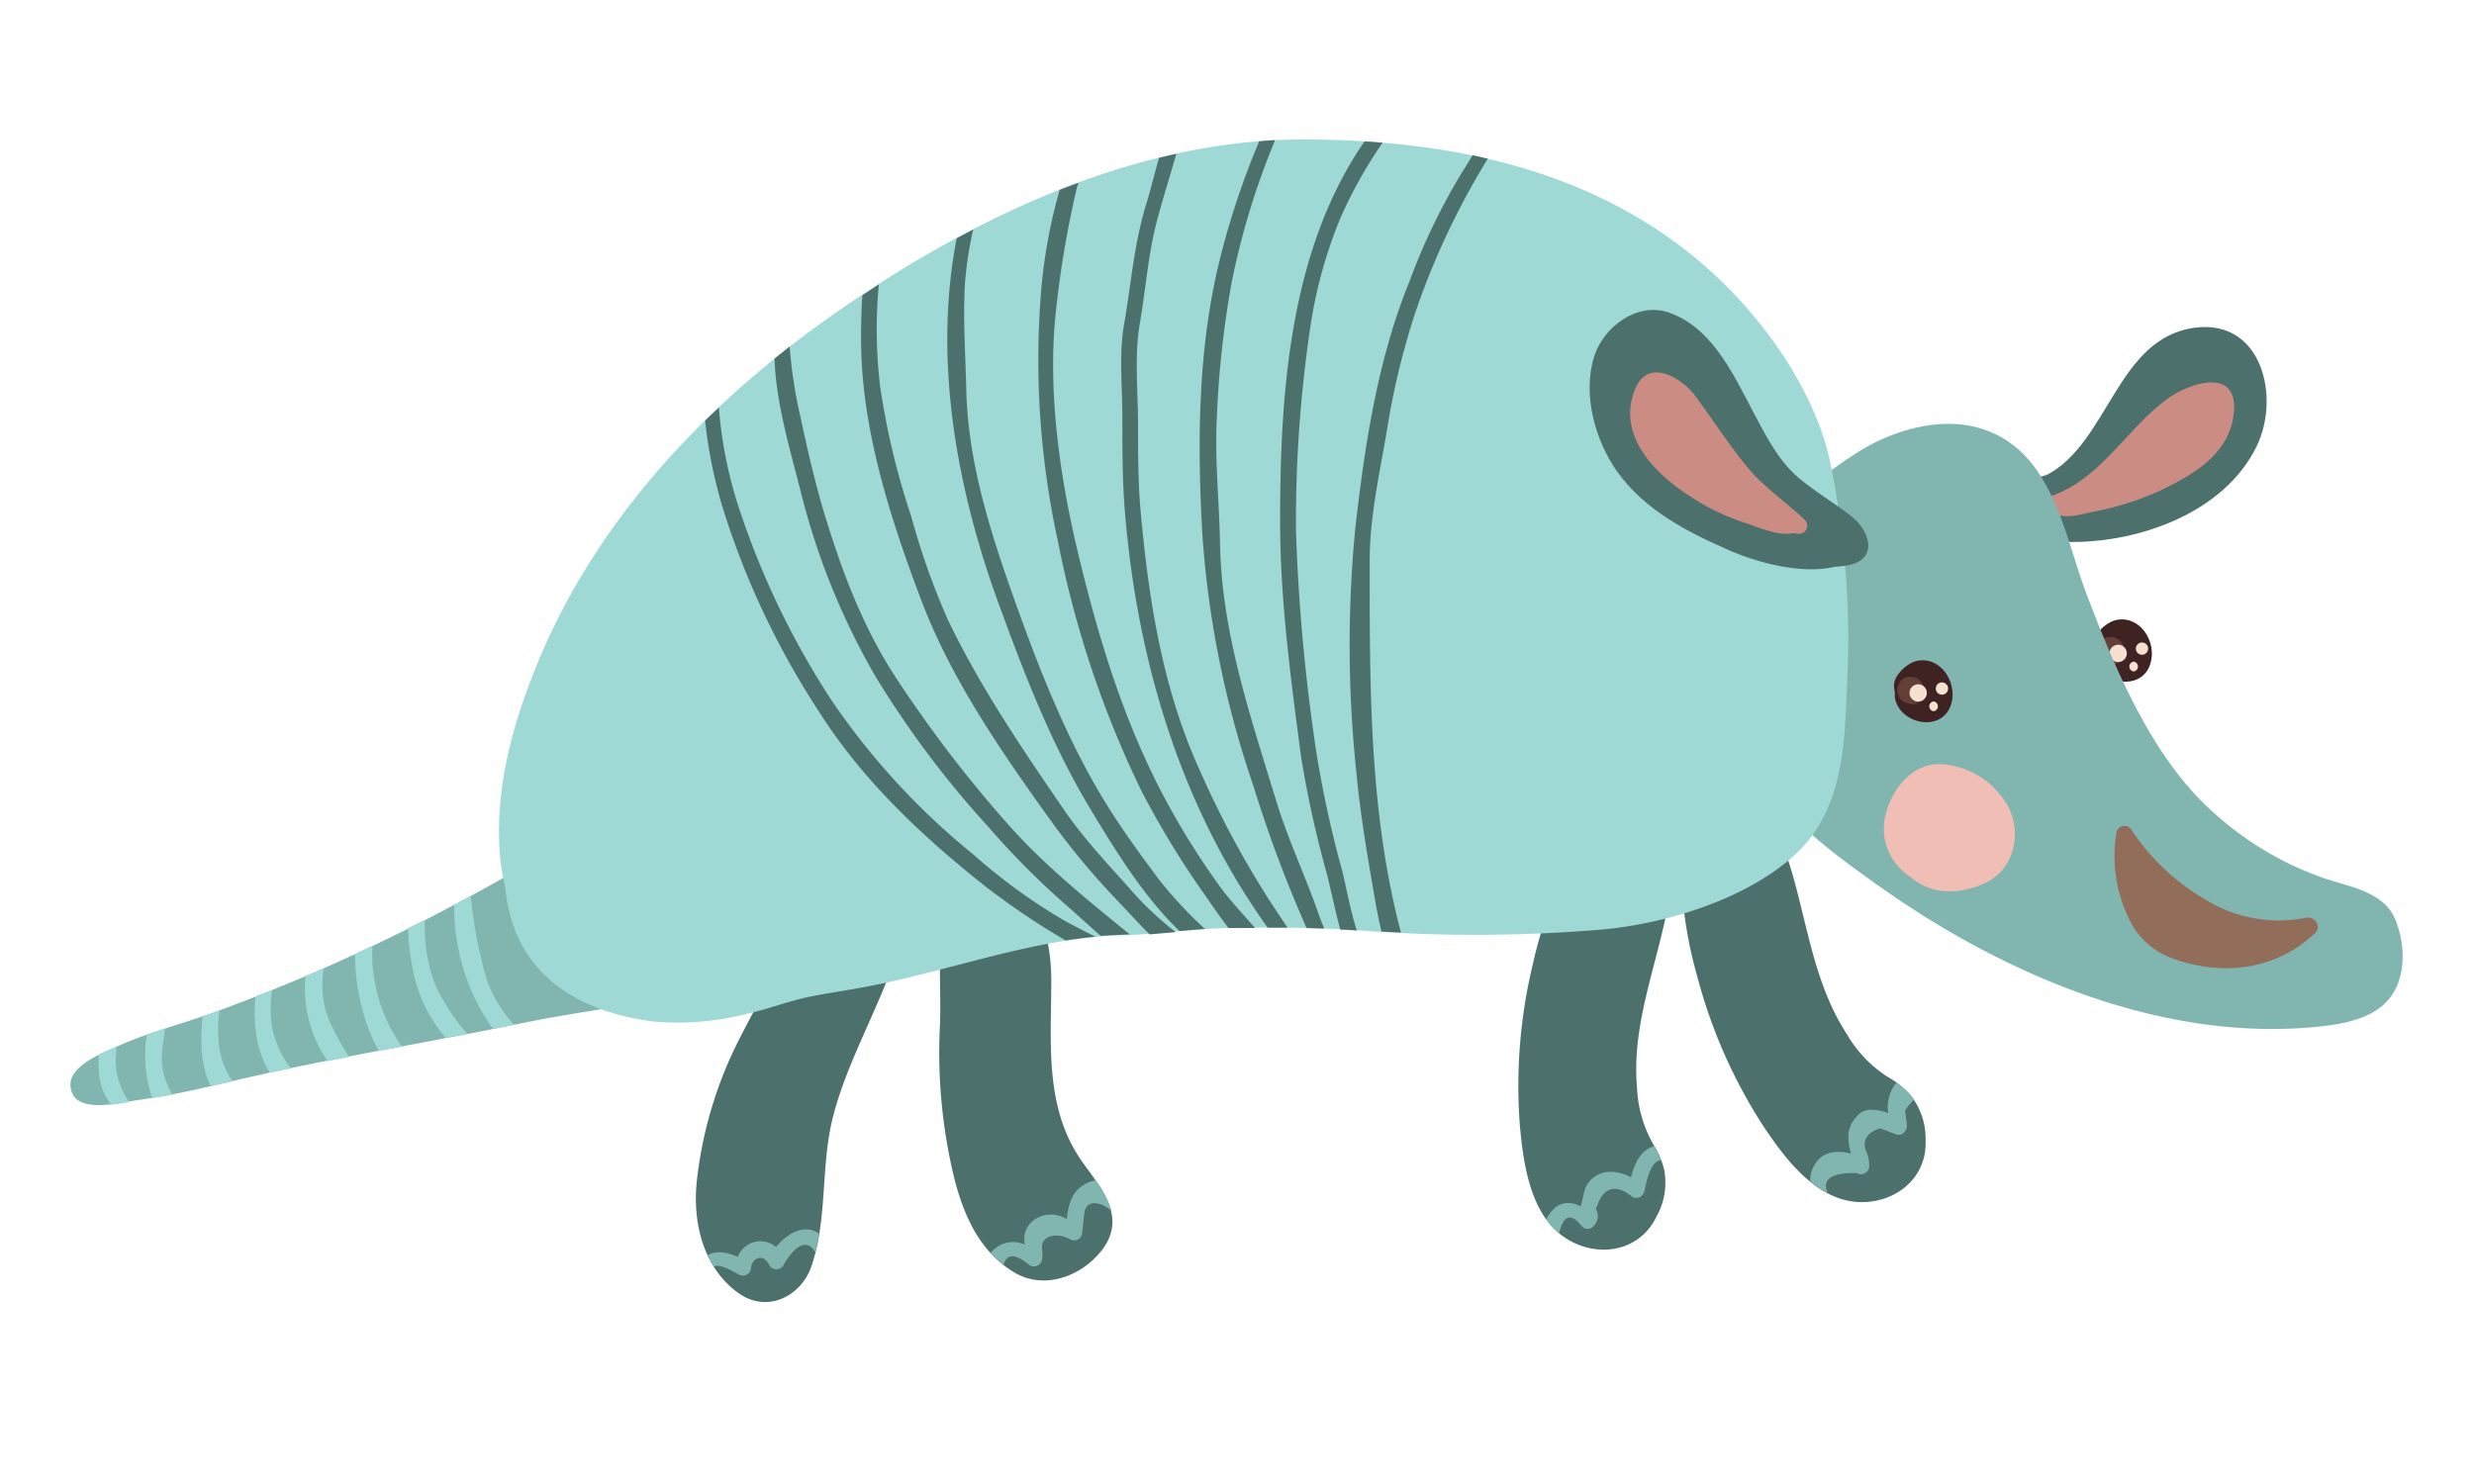 <svg id="Réteg_1" data-name="Réteg 1" xmlns="http://www.w3.org/2000/svg" viewBox="0 0 300 180"><defs><style>.cls-1{fill:#3f2322;}.cls-2{fill:#643e39;}.cls-3{fill:#f6e1d0;}.cls-4{fill:#4c706c;}.cls-5{fill:#cb8c84;}.cls-6{fill:#81b5b0;}.cls-7{fill:#926d5a;}.cls-8{fill:#9ed9d5;}.cls-9{fill:#f0beb4;}</style></defs><title>tatu_logo</title><path class="cls-1" d="M256.62,75.2c-1.19.24-2.89,1.78-2.79,3.1a7.75,7.75,0,0,0,.11.77A2.51,2.51,0,0,0,254,80c.78,2.84,5.19,3.81,6.56,1C261.84,78.31,259.7,74.57,256.62,75.2Z"/><path class="cls-2" d="M257.63,78.71a.79.79,0,0,0-.08-.15,1.67,1.67,0,0,0-.92-1.15,1.62,1.62,0,0,0-1.4,0l-.06,0a1,1,0,0,0-.14.11,1.13,1.13,0,0,0-.16.12,2.12,2.12,0,0,0-.54,1.26,1.66,1.66,0,0,0,1.13,1.54l.09,0a1.79,1.79,0,0,0,.39.11h0a1.62,1.62,0,0,0,.55,0,1.37,1.37,0,0,0,.25-.09,1.66,1.66,0,0,0,.27-.14l.09-.07A1.42,1.42,0,0,0,257.63,78.71Z"/><path class="cls-3" d="M256.85,78.2a1.05,1.05,0,0,0,0,2.1A1.05,1.05,0,0,0,256.85,78.2Z"/><path class="cls-3" d="M259.74,77.93a.74.74,0,0,0,0,1.49A.74.74,0,0,0,259.74,77.93Z"/><path class="cls-3" d="M258.73,80.25a.6.6,0,0,0,0,1.19A.6.6,0,0,0,258.73,80.25Z"/><path class="cls-4" d="M266.13,39.75c-9.44,1.26-10.42,13.93-17.94,17.86-2.32.57-4.15,1.84-3.85,4.61.31,2.95,4.71,3.53,6.93,3.52,8.41,0,18.5-3.66,22.37-11.6C276.57,48.1,274.25,38.67,266.13,39.75Z"/><path class="cls-5" d="M262.88,48.34c-5,3.61-8.07,9.72-14.12,11.81a.68.68,0,0,0-.45.89.82.82,0,0,0,.35,1.09c1.67.94,3.46.28,5.24-.07a35.3,35.3,0,0,0,7.73-2.41c4.29-2,8.86-4.59,9.26-9.76C271.31,44.43,265.34,46.54,262.88,48.34Z"/><path class="cls-6" d="M98.1,108a100.87,100.87,0,0,1-10-8.81c-1.38-1.4-4.43-5.65-6.94-5.11a.49.49,0,0,0-.46,0c-.53.31-1,.65-1.56,1a92.21,92.21,0,0,0-10.76,7.13Q61.61,106.3,54.6,110a226.44,226.44,0,0,1-28.52,12.75c-3.93,1.43-8.24,2.51-12,4.23-2,.92-6.53,2.61-5.35,5.55,1,2.57,6.15,1.14,8,.9,5-.66,10-2,14.92-3.09,10.31-2.3,20.76-4,31.11-6.13s21-3.09,31.28-5.58c2.57-.62,7.93-1.34,9.13-4.16C104.17,112,99.59,109.14,98.1,108Z"/><path class="cls-6" d="M290.4,111.41c-1.4-3.24-5.49-3.86-8.46-4.84a39.09,39.09,0,0,1-13.51-8C261,92,256.56,81.28,253.1,72.29,250.32,65,249,55,240.62,52.11c-5-1.74-11,0-15.35,2.74a62.9,62.9,0,0,0-6.45,4.76c-1.61,1.33-3,3-4.49,4.42-.78.75-1.43,1.73-2.17,2.59a.87.87,0,0,0-.93.4c-.29.43-.54.78-.76,1.12a.67.67,0,0,0-.25.41,3.87,3.87,0,0,0-.47,1.54c-.15,1.48.17,3.25.17,4.75,0,4.74,0,9.5,1.33,14.09,2.36,8.3,9.71,13.64,16.38,18.39,15.31,10.91,34.73,19.25,53.85,17.17,3-.32,6.7-1.08,8.53-3.73S291.61,114.2,290.4,111.41Z"/><path class="cls-7" d="M279.67,111.31A16.88,16.88,0,0,1,267.25,109a27,27,0,0,1-8.84-8.43,1,1,0,0,0-1.73.23,17.3,17.3,0,0,0,1.56,10.8,9.2,9.2,0,0,0,5.18,4.64c6.07,2.23,12.57,1.43,17.3-3.06C281.57,112.32,280.67,111.14,279.67,111.31Z"/><path class="cls-4" d="M103.62,109.09c-2.9.37-5,2.56-6.41,5.12-3.16,3.36-5.61,8-7.61,11.91a50,50,0,0,0-5.1,17.09c-.54,5,.73,10.5,5,13.6,3.46,2.53,7.61.47,8.89-3.2,2-5.79,1.09-12.32,2.65-18.27,1.75-6.69,5.33-12.68,7.54-19.19C109.82,112.35,107.91,108.54,103.62,109.09Z"/><path class="cls-4" d="M130.48,139.76c-3.78-6.3-3-13.75-3-20.76,0-4.61-1.07-9.59-5.26-12.1a5.26,5.26,0,0,0-7.86,3.89s0,0,0,.05a28.91,28.91,0,0,0-.3,3.61c-.21,3.37.06,6.76-.09,10.13a64.57,64.57,0,0,0,1.6,17.72c1.13,4.79,3.08,9.47,7.47,12.06,3.67,2.17,8.26.39,10.69-2.87C137,147,132.54,143.2,130.48,139.76Z"/><path class="cls-4" d="M200.51,138.84a15,15,0,0,1-2-6.91c-.62-6.81,1.81-13.34,3.29-19.89,1-4.28,1.63-9.33-2.56-12-2.2-1.38-4.74-.36-6.53,1.39a.45.45,0,0,0-.36.17c-3.13,4-5.36,10.28-6.45,15.24a63,63,0,0,0-1.61,19.55c.42,4.66,1.23,10.92,5.48,13.73,3.85,2.55,9,1.78,11.09-2.54a8.43,8.43,0,0,0,.94-5.71A10.53,10.53,0,0,0,200.51,138.84Z"/><path class="cls-4" d="M231.62,132.78a10.53,10.53,0,0,0-2.6-2.09,15,15,0,0,1-5-5.15c-3.77-5.7-4.74-12.6-6.54-19.07-1.18-4.22-3-9-7.93-9.31-2.59-.17-4.35,1.93-5.09,4.32a.45.45,0,0,0-.24.33c-.84,5,.16,11.6,1.55,16.47a63,63,0,0,0,7.85,18c2.58,3.9,6.26,9,11.33,9.49,4.59.42,8.77-2.7,8.55-7.5A8.43,8.43,0,0,0,231.62,132.78Z"/><path class="cls-8" d="M221.9,55.9c-1.84-8.32-7.58-16.53-13.68-22.28-13.7-12.91-32-16.7-50.23-16.7-19.87,0-39.12,9.07-55.18,20S72.67,62.19,65.14,80.54c-2.91,7.09-5,14.61-4.58,22.34a24.4,24.4,0,0,0,.66,4.48,24.64,24.64,0,0,0,.53,3.19c2.06,8.63,9.51,12.37,17.64,13.37A33.89,33.89,0,0,0,91,122.86c2.48-.57,4.84-1.51,7.35-2s5.29-.87,7.92-1.42c9.82-2,19.67-5.72,29.78-6,4.3-.11,8.61-.79,12.93-.88,5.25-.1,10.39-.09,15.64.28a185.14,185.14,0,0,0,29.5-.08c7.85-.69,17.52-3.64,23.45-9s6.13-13.41,6.41-20.9A106.11,106.11,0,0,0,221.9,55.9Z"/><path class="cls-1" d="M232.46,80.16c-1.19.24-2.89,1.78-2.79,3.1a7.75,7.75,0,0,0,.11.77,2.51,2.51,0,0,0,.06.89c.78,2.84,5.19,3.81,6.56,1C237.67,83.27,235.53,79.53,232.46,80.16Z"/><path class="cls-4" d="M224.51,62.63c-2.08-1.65-4.38-2.95-6.42-4.68-2.56-2.17-4.19-5.52-5.73-8.44-2.33-4.43-4.91-9.85-10-11.6-3.85-1.33-7.93,1.75-9.06,5.36-1.43,4.59.13,10.21,2.85,14,3.31,4.61,8.43,7.24,13.49,9.46,3.45,1.51,8.87,3,12.91,2,.41,0,.81-.06,1.21-.11C227.76,68.09,226.95,64.56,224.51,62.63Z"/><path class="cls-5" d="M211.84,56.61c-2.23-2.71-4.18-5.75-6.26-8.58-1.61-2.18-5.66-4.67-7.26-.93-2.34,5.47,2.1,10.17,6.47,13a27.3,27.3,0,0,0,6.53,3.22c1.54.48,4.29,1.77,6.16,1.34l.48.08A1,1,0,0,0,218.8,63C216.45,60.78,213.95,59.17,211.84,56.61Z"/><path class="cls-9" d="M243.61,98a10,10,0,0,0-7.75-5.27c-3.54-.48-6.17,2.53-7.08,5.62a6.94,6.94,0,0,0,3,8.09,6.22,6.22,0,0,0,.74.57c2.54,1.61,5.58,1.3,8.2.1C244.17,105.51,245.17,101.26,243.61,98Z"/><path class="cls-6" d="M99.26,149.59c-1.83-1.22-3.91.12-5.16,1.66a2.93,2.93,0,0,0-4.63,1.19c-1.33-.54-2.54-.83-3.66-.18a12.62,12.62,0,0,0,.75,1.36c.8-.4,2.61.76,3.07,1a1,1,0,0,0,1.45-.83c.08-1.18,1.48-1.86,2.22-.31a1,1,0,0,0,1.7,0c.41-.83,2.44-4,3.86-1.61q.27-1.09.45-2.21Z"/><path class="cls-6" d="M132.86,143.17a3.36,3.36,0,0,0-.8.22c-2.07.86-2.47,2.57-2.71,4.48a3.6,3.6,0,0,0-3.71-.07,2.89,2.89,0,0,0-1.36,3.16,3.49,3.49,0,0,0-4.15,1,13,13,0,0,0,1.57,1.44c.3-1.08,1.12-1.6,3-.05a1,1,0,0,0,1.67-.69,3.23,3.23,0,0,0,0-1.06c-.26-1.9,2-2.09,3.36-1.29a1,1,0,0,0,1.51-.87c.1-.78.15-1.57.26-2.35.25-1.76,2.19-1.22,3.3-.2A11.59,11.59,0,0,0,132.86,143.17Z"/><path class="cls-6" d="M201.44,140.74a10.67,10.67,0,0,0-.84-1.74c-1.68.55-2.35,2-2.82,3.79-1.57-.79-3.48-1.07-4.88.33-.89.89-.82,1.89-1.18,3l-.07.21a2.77,2.77,0,0,0-2.81-.06,4.31,4.31,0,0,0-1.34,1.65,9.07,9.07,0,0,0,1.57,1.71c.31-1.62,1.12-3,2.78-.85a.94.94,0,0,0,1.33,0,1.75,1.75,0,0,0,.42-2c-.19-.32-.06-.1.11-.61.88-2.55,2.64-2.25,4-1.17a1,1,0,0,0,1.67-.44C199.52,144.08,200,140.72,201.44,140.74Z"/><path class="cls-6" d="M232.11,133.38a6,6,0,0,0-.48-.6,10.52,10.52,0,0,0-1.66-1.47,4.69,4.69,0,0,0-1,3.7c-1.35-.46-2.88-.77-3.83.43a3.47,3.47,0,0,0-1,2.2,7.52,7.52,0,0,0,.31,2.29c-1.66-.43-3.42-.34-4.41,1.35a3.68,3.68,0,0,0-.53,2,12.79,12.79,0,0,0,2.11,1.43c-.71-1.68.45-2.49,3.52-2.42a1,1,0,0,0,1.52-.87,4,4,0,0,0-.44-1.94q-.52-1.87,1.71-2.61c.68.17,1.34.5,2,.72.83.28,1.41-.56,1.29-1.29l-.21-1.54A5.12,5.12,0,0,1,232.11,133.38Z"/><path class="cls-2" d="M233.37,83.55a.85.85,0,0,0-.08-.15,1.68,1.68,0,0,0-.93-1.15,1.62,1.62,0,0,0-1.4,0l-.06,0a1.11,1.11,0,0,0-.14.11,1.15,1.15,0,0,0-.16.12,2.12,2.12,0,0,0-.54,1.26,1.66,1.66,0,0,0,1.13,1.54l.09,0a1.81,1.81,0,0,0,.39.11h0a1.63,1.63,0,0,0,.56,0,1.36,1.36,0,0,0,.25-.09,1.6,1.6,0,0,0,.27-.14l.1-.07A1.42,1.42,0,0,0,233.37,83.55Z"/><path class="cls-3" d="M232.6,83a1.05,1.05,0,0,0,0,2.1A1.05,1.05,0,0,0,232.6,83Z"/><path class="cls-3" d="M235.48,82.77a.74.74,0,0,0,0,1.49A.74.74,0,0,0,235.48,82.77Z"/><path class="cls-3" d="M234.47,85.08a.6.6,0,0,0,0,1.19A.6.6,0,0,0,234.47,85.08Z"/><path class="cls-8" d="M59,118.76a57,57,0,0,1-1.92-10.1c-.66.36-1.31.73-2,1.08a25.48,25.48,0,0,0,4.69,15.06l2.57-.51A15.87,15.87,0,0,1,59,118.76Z"/><path class="cls-8" d="M52.75,119.38a19.64,19.64,0,0,1-1.22-7.81l-2.06,1a30,30,0,0,0,.64,5.24,17.55,17.55,0,0,0,3.94,8.07l2.6-.51A24.12,24.12,0,0,1,52.75,119.38Z"/><path class="cls-8" d="M45.16,114.72l-2.12,1a27.14,27.14,0,0,0,1.1,7.44,22,22,0,0,0,1.8,4.32l2.8-.53A19.56,19.56,0,0,1,45.16,114.72Z"/><path class="cls-8" d="M40.11,124.21a11.3,11.3,0,0,1-.83-6.78c-.74.33-1.49.64-2.24,1a15.47,15.47,0,0,0,2.7,10.28l2.59-.5A41.86,41.86,0,0,1,40.11,124.21Z"/><path class="cls-8" d="M35.26,129.59a12.39,12.39,0,0,1-2.27-5,15.3,15.3,0,0,1,0-4.52c-.67.27-1.35.52-2,.78-.32,3.18.07,6.72,1.74,9.25Z"/><path class="cls-8" d="M26.6,127.11a18,18,0,0,1,0-4.56l-.55.21c-.48.18-1,.34-1.48.5-.32,2.82-.24,6.15,1,8.49l2.62-.6A10,10,0,0,1,26.6,127.11Z"/><path class="cls-8" d="M20,130.78c-.73-2.06-.21-4,0-6-.73.24-1.46.49-2.18.75a7.46,7.46,0,0,0-.17,1.27,16,16,0,0,0,.3,4.56c.11.48.28,1.13.49,1.82.81-.13,1.62-.26,2.43-.41A19.56,19.56,0,0,1,20,130.78Z"/><path class="cls-8" d="M14,127c-.53.24-1.24.54-2,.89a13.74,13.74,0,0,0,0,2.15A7,7,0,0,0,13.5,134c.78-.09,1.53-.22,2.16-.34a9.23,9.23,0,0,1-1.59-4.11,12.86,12.86,0,0,1,.07-2.55Z"/><path class="cls-4" d="M118.06,103.67A86.78,86.78,0,0,1,100.87,85,99.17,99.17,0,0,1,89.49,61.26a51.79,51.79,0,0,1-2.32-11.83c-.56.53-1.12,1.05-1.67,1.59a57.87,57.87,0,0,0,2.19,10.74A98.48,98.48,0,0,0,99.11,86c4.65,7.42,10.77,13.58,17.47,19.15a88.14,88.14,0,0,0,12.65,8.92c1.2-.18,2.4-.34,3.61-.45-1.22-.61-2.44-1.23-3.64-1.88A68.87,68.87,0,0,1,118.06,103.67Z"/><path class="cls-4" d="M168.12,52.56A92.36,92.36,0,0,1,171.59,38a92.79,92.79,0,0,1,8.82-18.75c-.61-.14-1.22-.29-1.84-.42-.36.6-.72,1.2-1.09,1.76a76.2,76.2,0,0,0-6.53,13.45c-3.88,9.5-5.44,19.81-6.6,30a146.66,146.66,0,0,0,.13,29.68c.48,5.16,1.35,10.17,2.23,15.27.23,1.35.5,2.7.81,4l2.36.12c-3.88-14.67-3.79-30-3.79-45.19C166.09,62.87,167.25,57.57,168.12,52.56Z"/><path class="cls-4" d="M140.72,95.84c-4.59-8.89-7.52-18.52-9.87-28.23-2.25-9.25-3.78-19.54-2.89-29.06A121.21,121.21,0,0,1,130.53,23c.06-.28.16-.55.24-.83-.76.28-1.51.56-2.27.86a64,64,0,0,0-2.21,11.77,103,103,0,0,0,2,30.87,123.73,123.73,0,0,0,10.1,30.22,107,107,0,0,0,7.72,12.67c.88,1.28,1.83,2.66,2.86,4l3.22,0c-1.46-1.67-3-3.3-4.24-5A93.25,93.25,0,0,1,140.72,95.84Z"/><path class="cls-4" d="M137.61,108.49c-3-3.43-6-6.49-8.58-10.25-5.1-7.44-10.14-14.86-14.06-23a88.9,88.9,0,0,1-4.49-12.66,90.3,90.3,0,0,1-3.78-15.92,58.32,58.32,0,0,1-.13-12.17l-2,1.34c-.13,1.92-.17,3.86-.15,5.82.1,10.6,3.6,21.41,7.33,31.24,3.59,9.47,9.66,18.26,15.52,26.44a91.12,91.12,0,0,0,8.32,10c1.23,1.29,2.47,2.67,3.8,4,1.06-.08,2.12-.18,3.18-.27A40,40,0,0,1,137.61,108.49Z"/><path class="cls-4" d="M154.75,97.13c-3.11-10.23-6.62-20.4-6.81-31.23-.09-4.9-.61-9.75-.41-14.66a119.57,119.57,0,0,1,1.79-16.82A91.92,91.92,0,0,1,154.62,17c-.64,0-1.28.09-1.93.14l-.19.46a95.86,95.86,0,0,0-4.87,15.07c-2.39,10.45-2.43,21.36-1.84,32A119,119,0,0,0,152,95.36a157.22,157.22,0,0,0,6.44,17.21l2.15.06c-.25-.57-.48-1.14-.68-1.72C158.3,106.27,156.19,101.85,154.75,97.13Z"/><path class="cls-4" d="M159.51,90.52a231.57,231.57,0,0,1-2.36-26.13A160.85,160.85,0,0,1,159,38.95a56.54,56.54,0,0,1,3.54-12.51,54.42,54.42,0,0,1,5.12-9.13l-2.19-.16c-9.09,13.13-10.25,30.49-10.24,46.08,0,9.51,1.28,19,2.52,28.42A128.41,128.41,0,0,0,160.9,106c.53,2.09,1,4.48,1.63,6.76.68,0,1.35.06,2,.11-.79-2.45-1.24-5.12-1.81-7.38A132.34,132.34,0,0,1,159.51,90.52Z"/><path class="cls-4" d="M138.34,62.3C138,58.7,138,55,138,51.43c0-4-.47-8.25.22-12.22.74-4.28,1-8.49,2.15-12.72.71-2.63,1.53-5.22,2.27-7.83-.7.15-1.4.32-2.09.49-.56,1.9-1,3.85-1.58,5.67-1.47,4.84-1.81,9.67-2.67,14.57-.63,3.61-.19,7.54-.2,11.18,0,4.16,0,8.34.39,12.47,1.61,17.77,6.86,35,17.23,49.48h2.42a115,115,0,0,1-10.7-19.19C141,83.57,139.31,72.88,138.34,62.3Z"/><path class="cls-4" d="M140.57,106.73c-2.31-3.12-4.59-6.21-6.62-9.54-4.64-7.61-7.93-16-10.91-24.36s-5.67-16.79-5.87-25.62c-.1-4.31-.41-8.49-.16-12.81a45.36,45.36,0,0,1,1-6.57l-2,1.07c-2.87,14.78,0,30.42,5.14,44.46,3.12,8.55,6.39,17,11.12,24.85,2.9,4.79,6.39,10.55,10.76,14.72,1-.09,2.05-.18,3.08-.25A52.53,52.53,0,0,1,140.57,106.73Z"/><path class="cls-4" d="M122,99.72A154.33,154.33,0,0,1,108.51,82c-4.11-6.34-6.67-13.39-8.81-20.58-1-3.51-1.84-7.11-2.6-10.69a58.07,58.07,0,0,1-1.35-8.69c-.61.48-1.23,1-1.83,1.44.17,5.49,2,11.46,3.17,16.12a86.17,86.17,0,0,0,9.08,22.46,117.57,117.57,0,0,0,13.63,18.18,100,100,0,0,0,9.7,9.74c1.32,1.14,2.63,2.39,4,3.54.83-.07,1.66-.12,2.49-.14l1-.05C131.75,109.07,126.56,104.91,122,99.72Z"/></svg>